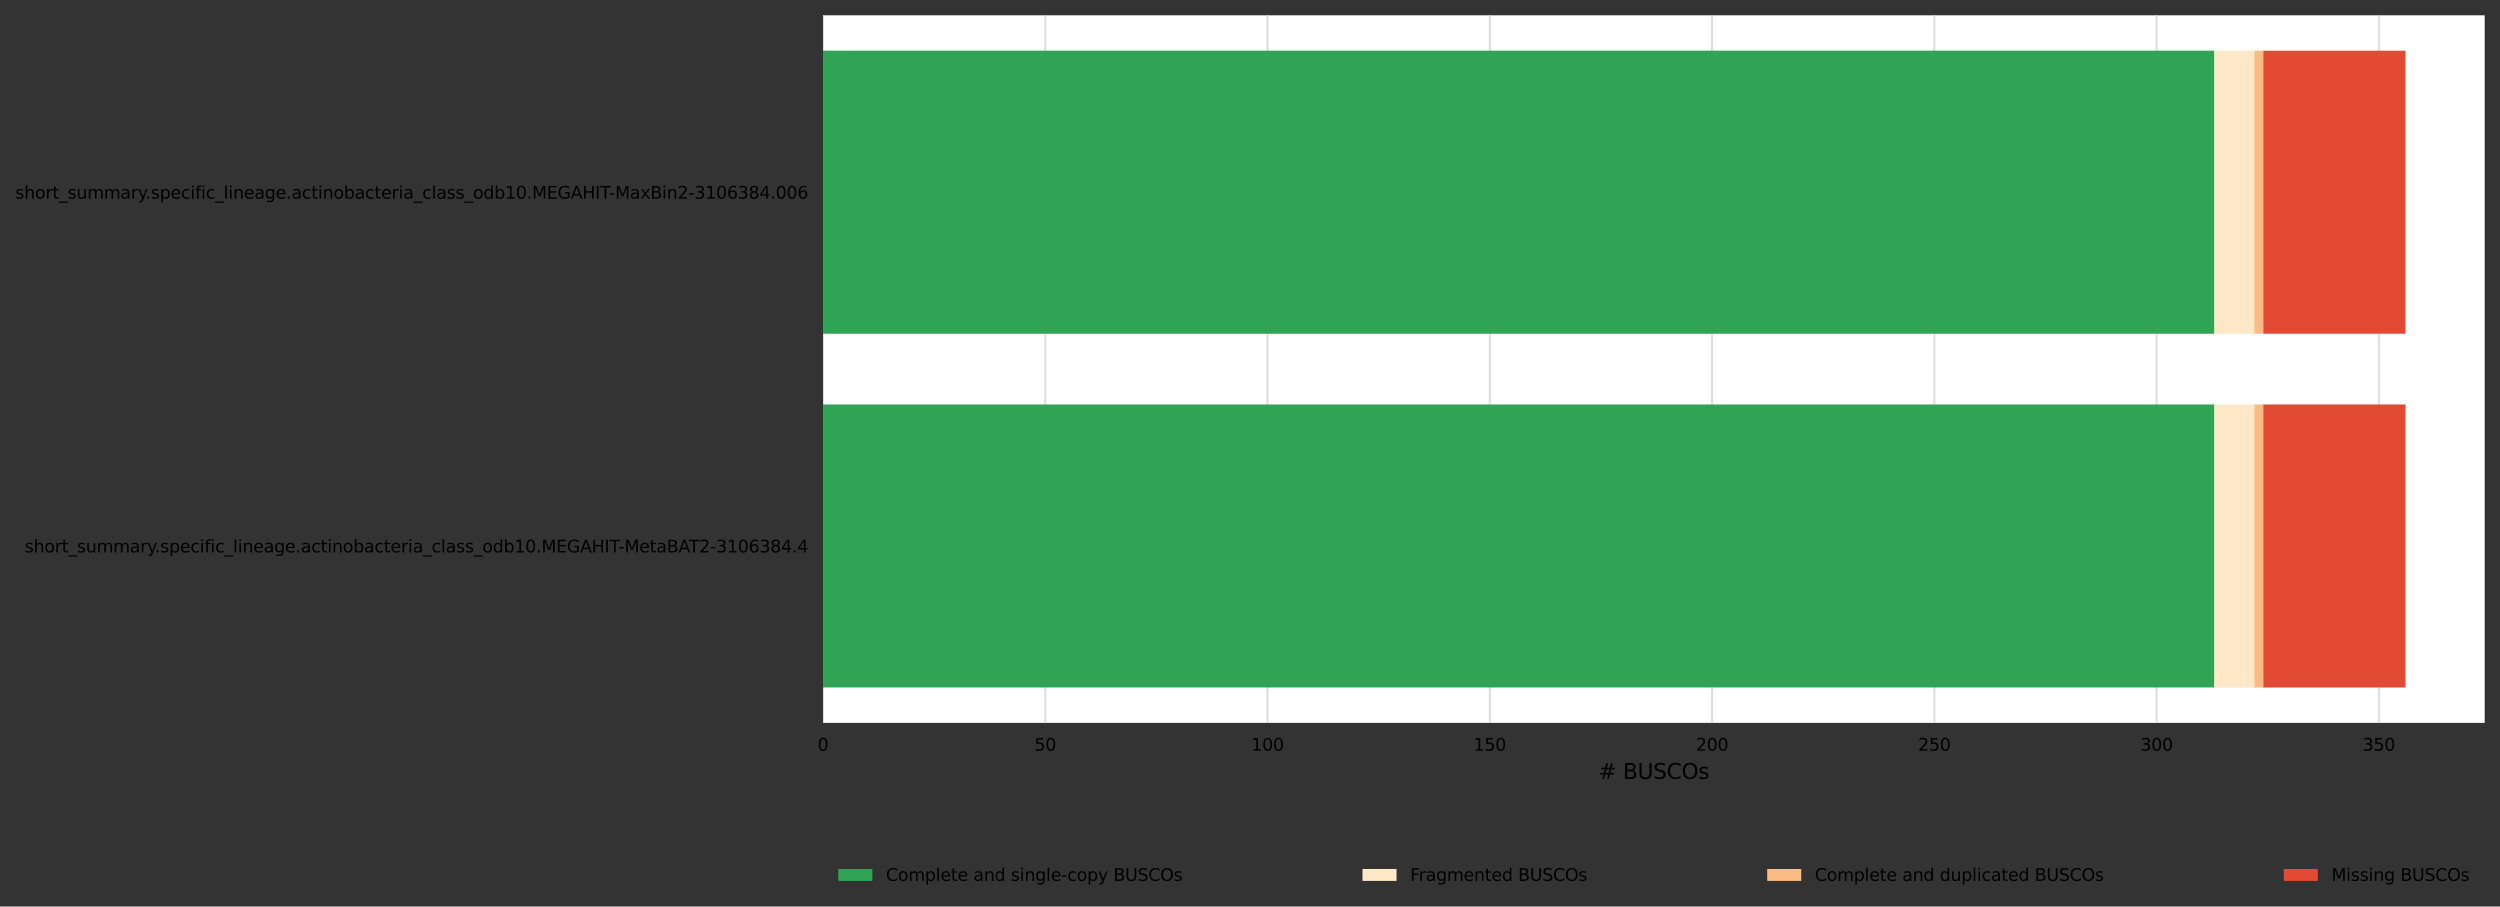 <?xml version="1.0" encoding="utf-8" standalone="no"?>
<!DOCTYPE svg PUBLIC "-//W3C//DTD SVG 1.1//EN"
  "http://www.w3.org/Graphics/SVG/1.1/DTD/svg11.dtd">
<svg xmlns:xlink="http://www.w3.org/1999/xlink" width="1175.319pt" height="426.2pt" viewBox="0 0 1175.319 426.2" xmlns="http://www.w3.org/2000/svg" version="1.1">
 <rect x="0" y="0" width="1175.319" height="426.2" fill="#333333" stroke="none"/>
 <defs>
  <style type="text/css">*{stroke-linejoin: round; stroke-linecap: butt}</style>
 </defs>
 <g id="figure_1">
  <g id="axes_1">
   <g id="patch_1">
    <path d="M 386.919 339.84 
L 1168.119 339.84 
L 1168.119 7.2 
L 386.919 7.2 
z
" style="fill: #ffffff"/>
   </g>
   <g id="matplotlib.axis_1">
    <g id="xtick_1">
     <g id="line2d_1">
      <path d="M 386.919 339.84 
L 386.919 7.2 
" clip-path="url(#p3c042ab4f8)" style="fill: none; stroke: #dedede; stroke-linecap: square"/>
     </g>
     <g id="text_1">
      <!-- 0 -->
      <g transform="translate(384.374 352.919) scale(0.08 -0.08)">
       <defs>
        <path id="DejaVuSans-30" d="M 2034 4250 
Q 1547 4250 1301 3770 
Q 1056 3291 1056 2328 
Q 1056 1369 1301 889 
Q 1547 409 2034 409 
Q 2525 409 2770 889 
Q 3016 1369 3016 2328 
Q 3016 3291 2770 3770 
Q 2525 4250 2034 4250 
z
M 2034 4750 
Q 2819 4750 3233 4129 
Q 3647 3509 3647 2328 
Q 3647 1150 3233 529 
Q 2819 -91 2034 -91 
Q 1250 -91 836 529 
Q 422 1150 422 2328 
Q 422 3509 836 4129 
Q 1250 4750 2034 4750 
z
" transform="scale(0.016)"/>
       </defs>
       <use xlink:href="#DejaVuSans-30"/>
      </g>
     </g>
    </g>
    <g id="xtick_2">
     <g id="line2d_2">
      <path d="M 491.413 339.84 
L 491.413 7.2 
" clip-path="url(#p3c042ab4f8)" style="fill: none; stroke: #dedede; stroke-linecap: square"/>
     </g>
     <g id="text_2">
      <!-- 50 -->
      <g transform="translate(486.323 352.919) scale(0.08 -0.08)">
       <defs>
        <path id="DejaVuSans-35" d="M 691 4666 
L 3169 4666 
L 3169 4134 
L 1269 4134 
L 1269 2991 
Q 1406 3038 1543 3061 
Q 1681 3084 1819 3084 
Q 2600 3084 3056 2656 
Q 3513 2228 3513 1497 
Q 3513 744 3044 326 
Q 2575 -91 1722 -91 
Q 1428 -91 1123 -41 
Q 819 9 494 109 
L 494 744 
Q 775 591 1075 516 
Q 1375 441 1709 441 
Q 2250 441 2565 725 
Q 2881 1009 2881 1497 
Q 2881 1984 2565 2268 
Q 2250 2553 1709 2553 
Q 1456 2553 1204 2497 
Q 953 2441 691 2322 
L 691 4666 
z
" transform="scale(0.016)"/>
       </defs>
       <use xlink:href="#DejaVuSans-35"/>
       <use xlink:href="#DejaVuSans-30" x="63.623"/>
      </g>
     </g>
    </g>
    <g id="xtick_3">
     <g id="line2d_3">
      <path d="M 595.908 339.84 
L 595.908 7.2 
" clip-path="url(#p3c042ab4f8)" style="fill: none; stroke: #dedede; stroke-linecap: square"/>
     </g>
     <g id="text_3">
      <!-- 100 -->
      <g transform="translate(588.273 352.919) scale(0.08 -0.08)">
       <defs>
        <path id="DejaVuSans-31" d="M 794 531 
L 1825 531 
L 1825 4091 
L 703 3866 
L 703 4441 
L 1819 4666 
L 2450 4666 
L 2450 531 
L 3481 531 
L 3481 0 
L 794 0 
L 794 531 
z
" transform="scale(0.016)"/>
       </defs>
       <use xlink:href="#DejaVuSans-31"/>
       <use xlink:href="#DejaVuSans-30" x="63.623"/>
       <use xlink:href="#DejaVuSans-30" x="127.246"/>
      </g>
     </g>
    </g>
    <g id="xtick_4">
     <g id="line2d_4">
      <path d="M 700.402 339.84 
L 700.402 7.2 
" clip-path="url(#p3c042ab4f8)" style="fill: none; stroke: #dedede; stroke-linecap: square"/>
     </g>
     <g id="text_4">
      <!-- 150 -->
      <g transform="translate(692.767 352.919) scale(0.08 -0.08)">
       <use xlink:href="#DejaVuSans-31"/>
       <use xlink:href="#DejaVuSans-35" x="63.623"/>
       <use xlink:href="#DejaVuSans-30" x="127.246"/>
      </g>
     </g>
    </g>
    <g id="xtick_5">
     <g id="line2d_5">
      <path d="M 804.896 339.84 
L 804.896 7.2 
" clip-path="url(#p3c042ab4f8)" style="fill: none; stroke: #dedede; stroke-linecap: square"/>
     </g>
     <g id="text_5">
      <!-- 200 -->
      <g transform="translate(797.261 352.919) scale(0.08 -0.08)">
       <defs>
        <path id="DejaVuSans-32" d="M 1228 531 
L 3431 531 
L 3431 0 
L 469 0 
L 469 531 
Q 828 903 1448 1529 
Q 2069 2156 2228 2338 
Q 2531 2678 2651 2914 
Q 2772 3150 2772 3378 
Q 2772 3750 2511 3984 
Q 2250 4219 1831 4219 
Q 1534 4219 1204 4116 
Q 875 4013 500 3803 
L 500 4441 
Q 881 4594 1212 4672 
Q 1544 4750 1819 4750 
Q 2544 4750 2975 4387 
Q 3406 4025 3406 3419 
Q 3406 3131 3298 2873 
Q 3191 2616 2906 2266 
Q 2828 2175 2409 1742 
Q 1991 1309 1228 531 
z
" transform="scale(0.016)"/>
       </defs>
       <use xlink:href="#DejaVuSans-32"/>
       <use xlink:href="#DejaVuSans-30" x="63.623"/>
       <use xlink:href="#DejaVuSans-30" x="127.246"/>
      </g>
     </g>
    </g>
    <g id="xtick_6">
     <g id="line2d_6">
      <path d="M 909.391 339.84 
L 909.391 7.2 
" clip-path="url(#p3c042ab4f8)" style="fill: none; stroke: #dedede; stroke-linecap: square"/>
     </g>
     <g id="text_6">
      <!-- 250 -->
      <g transform="translate(901.756 352.919) scale(0.08 -0.08)">
       <use xlink:href="#DejaVuSans-32"/>
       <use xlink:href="#DejaVuSans-35" x="63.623"/>
       <use xlink:href="#DejaVuSans-30" x="127.246"/>
      </g>
     </g>
    </g>
    <g id="xtick_7">
     <g id="line2d_7">
      <path d="M 1013.885 339.84 
L 1013.885 7.2 
" clip-path="url(#p3c042ab4f8)" style="fill: none; stroke: #dedede; stroke-linecap: square"/>
     </g>
     <g id="text_7">
      <!-- 300 -->
      <g transform="translate(1006.25 352.919) scale(0.08 -0.08)">
       <defs>
        <path id="DejaVuSans-33" d="M 2597 2516 
Q 3050 2419 3304 2112 
Q 3559 1806 3559 1356 
Q 3559 666 3084 287 
Q 2609 -91 1734 -91 
Q 1441 -91 1130 -33 
Q 819 25 488 141 
L 488 750 
Q 750 597 1062 519 
Q 1375 441 1716 441 
Q 2309 441 2620 675 
Q 2931 909 2931 1356 
Q 2931 1769 2642 2001 
Q 2353 2234 1838 2234 
L 1294 2234 
L 1294 2753 
L 1863 2753 
Q 2328 2753 2575 2939 
Q 2822 3125 2822 3475 
Q 2822 3834 2567 4026 
Q 2313 4219 1838 4219 
Q 1578 4219 1281 4162 
Q 984 4106 628 3988 
L 628 4550 
Q 988 4650 1302 4700 
Q 1616 4750 1894 4750 
Q 2613 4750 3031 4423 
Q 3450 4097 3450 3541 
Q 3450 3153 3228 2886 
Q 3006 2619 2597 2516 
z
" transform="scale(0.016)"/>
       </defs>
       <use xlink:href="#DejaVuSans-33"/>
       <use xlink:href="#DejaVuSans-30" x="63.623"/>
       <use xlink:href="#DejaVuSans-30" x="127.246"/>
      </g>
     </g>
    </g>
    <g id="xtick_8">
     <g id="line2d_8">
      <path d="M 1118.379 339.84 
L 1118.379 7.2 
" clip-path="url(#p3c042ab4f8)" style="fill: none; stroke: #dedede; stroke-linecap: square"/>
     </g>
     <g id="text_8">
      <!-- 350 -->
      <g transform="translate(1110.744 352.919) scale(0.08 -0.08)">
       <use xlink:href="#DejaVuSans-33"/>
       <use xlink:href="#DejaVuSans-35" x="63.623"/>
       <use xlink:href="#DejaVuSans-30" x="127.246"/>
      </g>
     </g>
    </g>
    <g id="text_9">
     <!-- # BUSCOs -->
     <g transform="translate(751.444 366.181) scale(0.1 -0.1)">
      <defs>
       <path id="DejaVuSans-23" d="M 3272 2816 
L 2363 2816 
L 2100 1772 
L 3016 1772 
L 3272 2816 
z
M 2803 4594 
L 2478 3297 
L 3391 3297 
L 3719 4594 
L 4219 4594 
L 3897 3297 
L 4872 3297 
L 4872 2816 
L 3775 2816 
L 3519 1772 
L 4513 1772 
L 4513 1294 
L 3397 1294 
L 3072 0 
L 2572 0 
L 2894 1294 
L 1978 1294 
L 1656 0 
L 1153 0 
L 1478 1294 
L 494 1294 
L 494 1772 
L 1594 1772 
L 1856 2816 
L 850 2816 
L 850 3297 
L 1978 3297 
L 2297 4594 
L 2803 4594 
z
" transform="scale(0.016)"/>
       <path id="DejaVuSans-20" transform="scale(0.016)"/>
       <path id="DejaVuSans-42" d="M 1259 2228 
L 1259 519 
L 2272 519 
Q 2781 519 3026 730 
Q 3272 941 3272 1375 
Q 3272 1813 3026 2020 
Q 2781 2228 2272 2228 
L 1259 2228 
z
M 1259 4147 
L 1259 2741 
L 2194 2741 
Q 2656 2741 2882 2914 
Q 3109 3088 3109 3444 
Q 3109 3797 2882 3972 
Q 2656 4147 2194 4147 
L 1259 4147 
z
M 628 4666 
L 2241 4666 
Q 2963 4666 3353 4366 
Q 3744 4066 3744 3513 
Q 3744 3084 3544 2831 
Q 3344 2578 2956 2516 
Q 3422 2416 3680 2098 
Q 3938 1781 3938 1306 
Q 3938 681 3513 340 
Q 3088 0 2303 0 
L 628 0 
L 628 4666 
z
" transform="scale(0.016)"/>
       <path id="DejaVuSans-55" d="M 556 4666 
L 1191 4666 
L 1191 1831 
Q 1191 1081 1462 751 
Q 1734 422 2344 422 
Q 2950 422 3222 751 
Q 3494 1081 3494 1831 
L 3494 4666 
L 4128 4666 
L 4128 1753 
Q 4128 841 3676 375 
Q 3225 -91 2344 -91 
Q 1459 -91 1007 375 
Q 556 841 556 1753 
L 556 4666 
z
" transform="scale(0.016)"/>
       <path id="DejaVuSans-53" d="M 3425 4513 
L 3425 3897 
Q 3066 4069 2747 4153 
Q 2428 4238 2131 4238 
Q 1616 4238 1336 4038 
Q 1056 3838 1056 3469 
Q 1056 3159 1242 3001 
Q 1428 2844 1947 2747 
L 2328 2669 
Q 3034 2534 3370 2195 
Q 3706 1856 3706 1288 
Q 3706 609 3251 259 
Q 2797 -91 1919 -91 
Q 1588 -91 1214 -16 
Q 841 59 441 206 
L 441 856 
Q 825 641 1194 531 
Q 1563 422 1919 422 
Q 2459 422 2753 634 
Q 3047 847 3047 1241 
Q 3047 1584 2836 1778 
Q 2625 1972 2144 2069 
L 1759 2144 
Q 1053 2284 737 2584 
Q 422 2884 422 3419 
Q 422 4038 858 4394 
Q 1294 4750 2059 4750 
Q 2388 4750 2728 4690 
Q 3069 4631 3425 4513 
z
" transform="scale(0.016)"/>
       <path id="DejaVuSans-43" d="M 4122 4306 
L 4122 3641 
Q 3803 3938 3442 4084 
Q 3081 4231 2675 4231 
Q 1875 4231 1450 3742 
Q 1025 3253 1025 2328 
Q 1025 1406 1450 917 
Q 1875 428 2675 428 
Q 3081 428 3442 575 
Q 3803 722 4122 1019 
L 4122 359 
Q 3791 134 3420 21 
Q 3050 -91 2638 -91 
Q 1578 -91 968 557 
Q 359 1206 359 2328 
Q 359 3453 968 4101 
Q 1578 4750 2638 4750 
Q 3056 4750 3426 4639 
Q 3797 4528 4122 4306 
z
" transform="scale(0.016)"/>
       <path id="DejaVuSans-4f" d="M 2522 4238 
Q 1834 4238 1429 3725 
Q 1025 3213 1025 2328 
Q 1025 1447 1429 934 
Q 1834 422 2522 422 
Q 3209 422 3611 934 
Q 4013 1447 4013 2328 
Q 4013 3213 3611 3725 
Q 3209 4238 2522 4238 
z
M 2522 4750 
Q 3503 4750 4090 4092 
Q 4678 3434 4678 2328 
Q 4678 1225 4090 567 
Q 3503 -91 2522 -91 
Q 1538 -91 948 565 
Q 359 1222 359 2328 
Q 359 3434 948 4092 
Q 1538 4750 2522 4750 
z
" transform="scale(0.016)"/>
       <path id="DejaVuSans-73" d="M 2834 3397 
L 2834 2853 
Q 2591 2978 2328 3040 
Q 2066 3103 1784 3103 
Q 1356 3103 1142 2972 
Q 928 2841 928 2578 
Q 928 2378 1081 2264 
Q 1234 2150 1697 2047 
L 1894 2003 
Q 2506 1872 2764 1633 
Q 3022 1394 3022 966 
Q 3022 478 2636 193 
Q 2250 -91 1575 -91 
Q 1294 -91 989 -36 
Q 684 19 347 128 
L 347 722 
Q 666 556 975 473 
Q 1284 391 1588 391 
Q 1994 391 2212 530 
Q 2431 669 2431 922 
Q 2431 1156 2273 1281 
Q 2116 1406 1581 1522 
L 1381 1569 
Q 847 1681 609 1914 
Q 372 2147 372 2553 
Q 372 3047 722 3315 
Q 1072 3584 1716 3584 
Q 2034 3584 2315 3537 
Q 2597 3491 2834 3397 
z
" transform="scale(0.016)"/>
      </defs>
      <use xlink:href="#DejaVuSans-23"/>
      <use xlink:href="#DejaVuSans-20" x="83.789"/>
      <use xlink:href="#DejaVuSans-42" x="115.576"/>
      <use xlink:href="#DejaVuSans-55" x="184.18"/>
      <use xlink:href="#DejaVuSans-53" x="257.373"/>
      <use xlink:href="#DejaVuSans-43" x="320.85"/>
      <use xlink:href="#DejaVuSans-4f" x="390.674"/>
      <use xlink:href="#DejaVuSans-73" x="469.385"/>
     </g>
    </g>
   </g>
   <g id="matplotlib.axis_2">
    <g id="ytick_1">
     <g id="text_10">
      <!-- short_summary.specific_lineage.actinobacteria_class_odb10.MEGAHIT-MaxBin2-3106384.006 -->
      <g transform="translate(7.2 93.399) scale(0.08 -0.08)">
       <defs>
        <path id="DejaVuSans-68" d="M 3513 2113 
L 3513 0 
L 2938 0 
L 2938 2094 
Q 2938 2591 2744 2837 
Q 2550 3084 2163 3084 
Q 1697 3084 1428 2787 
Q 1159 2491 1159 1978 
L 1159 0 
L 581 0 
L 581 4863 
L 1159 4863 
L 1159 2956 
Q 1366 3272 1645 3428 
Q 1925 3584 2291 3584 
Q 2894 3584 3203 3211 
Q 3513 2838 3513 2113 
z
" transform="scale(0.016)"/>
        <path id="DejaVuSans-6f" d="M 1959 3097 
Q 1497 3097 1228 2736 
Q 959 2375 959 1747 
Q 959 1119 1226 758 
Q 1494 397 1959 397 
Q 2419 397 2687 759 
Q 2956 1122 2956 1747 
Q 2956 2369 2687 2733 
Q 2419 3097 1959 3097 
z
M 1959 3584 
Q 2709 3584 3137 3096 
Q 3566 2609 3566 1747 
Q 3566 888 3137 398 
Q 2709 -91 1959 -91 
Q 1206 -91 779 398 
Q 353 888 353 1747 
Q 353 2609 779 3096 
Q 1206 3584 1959 3584 
z
" transform="scale(0.016)"/>
        <path id="DejaVuSans-72" d="M 2631 2963 
Q 2534 3019 2420 3045 
Q 2306 3072 2169 3072 
Q 1681 3072 1420 2755 
Q 1159 2438 1159 1844 
L 1159 0 
L 581 0 
L 581 3500 
L 1159 3500 
L 1159 2956 
Q 1341 3275 1631 3429 
Q 1922 3584 2338 3584 
Q 2397 3584 2469 3576 
Q 2541 3569 2628 3553 
L 2631 2963 
z
" transform="scale(0.016)"/>
        <path id="DejaVuSans-74" d="M 1172 4494 
L 1172 3500 
L 2356 3500 
L 2356 3053 
L 1172 3053 
L 1172 1153 
Q 1172 725 1289 603 
Q 1406 481 1766 481 
L 2356 481 
L 2356 0 
L 1766 0 
Q 1100 0 847 248 
Q 594 497 594 1153 
L 594 3053 
L 172 3053 
L 172 3500 
L 594 3500 
L 594 4494 
L 1172 4494 
z
" transform="scale(0.016)"/>
        <path id="DejaVuSans-5f" d="M 3263 -1063 
L 3263 -1509 
L -63 -1509 
L -63 -1063 
L 3263 -1063 
z
" transform="scale(0.016)"/>
        <path id="DejaVuSans-75" d="M 544 1381 
L 544 3500 
L 1119 3500 
L 1119 1403 
Q 1119 906 1312 657 
Q 1506 409 1894 409 
Q 2359 409 2629 706 
Q 2900 1003 2900 1516 
L 2900 3500 
L 3475 3500 
L 3475 0 
L 2900 0 
L 2900 538 
Q 2691 219 2414 64 
Q 2138 -91 1772 -91 
Q 1169 -91 856 284 
Q 544 659 544 1381 
z
M 1991 3584 
L 1991 3584 
z
" transform="scale(0.016)"/>
        <path id="DejaVuSans-6d" d="M 3328 2828 
Q 3544 3216 3844 3400 
Q 4144 3584 4550 3584 
Q 5097 3584 5394 3201 
Q 5691 2819 5691 2113 
L 5691 0 
L 5113 0 
L 5113 2094 
Q 5113 2597 4934 2840 
Q 4756 3084 4391 3084 
Q 3944 3084 3684 2787 
Q 3425 2491 3425 1978 
L 3425 0 
L 2847 0 
L 2847 2094 
Q 2847 2600 2669 2842 
Q 2491 3084 2119 3084 
Q 1678 3084 1418 2786 
Q 1159 2488 1159 1978 
L 1159 0 
L 581 0 
L 581 3500 
L 1159 3500 
L 1159 2956 
Q 1356 3278 1631 3431 
Q 1906 3584 2284 3584 
Q 2666 3584 2933 3390 
Q 3200 3197 3328 2828 
z
" transform="scale(0.016)"/>
        <path id="DejaVuSans-61" d="M 2194 1759 
Q 1497 1759 1228 1600 
Q 959 1441 959 1056 
Q 959 750 1161 570 
Q 1363 391 1709 391 
Q 2188 391 2477 730 
Q 2766 1069 2766 1631 
L 2766 1759 
L 2194 1759 
z
M 3341 1997 
L 3341 0 
L 2766 0 
L 2766 531 
Q 2569 213 2275 61 
Q 1981 -91 1556 -91 
Q 1019 -91 701 211 
Q 384 513 384 1019 
Q 384 1609 779 1909 
Q 1175 2209 1959 2209 
L 2766 2209 
L 2766 2266 
Q 2766 2663 2505 2880 
Q 2244 3097 1772 3097 
Q 1472 3097 1187 3025 
Q 903 2953 641 2809 
L 641 3341 
Q 956 3463 1253 3523 
Q 1550 3584 1831 3584 
Q 2591 3584 2966 3190 
Q 3341 2797 3341 1997 
z
" transform="scale(0.016)"/>
        <path id="DejaVuSans-79" d="M 2059 -325 
Q 1816 -950 1584 -1140 
Q 1353 -1331 966 -1331 
L 506 -1331 
L 506 -850 
L 844 -850 
Q 1081 -850 1212 -737 
Q 1344 -625 1503 -206 
L 1606 56 
L 191 3500 
L 800 3500 
L 1894 763 
L 2988 3500 
L 3597 3500 
L 2059 -325 
z
" transform="scale(0.016)"/>
        <path id="DejaVuSans-2e" d="M 684 794 
L 1344 794 
L 1344 0 
L 684 0 
L 684 794 
z
" transform="scale(0.016)"/>
        <path id="DejaVuSans-70" d="M 1159 525 
L 1159 -1331 
L 581 -1331 
L 581 3500 
L 1159 3500 
L 1159 2969 
Q 1341 3281 1617 3432 
Q 1894 3584 2278 3584 
Q 2916 3584 3314 3078 
Q 3713 2572 3713 1747 
Q 3713 922 3314 415 
Q 2916 -91 2278 -91 
Q 1894 -91 1617 61 
Q 1341 213 1159 525 
z
M 3116 1747 
Q 3116 2381 2855 2742 
Q 2594 3103 2138 3103 
Q 1681 3103 1420 2742 
Q 1159 2381 1159 1747 
Q 1159 1113 1420 752 
Q 1681 391 2138 391 
Q 2594 391 2855 752 
Q 3116 1113 3116 1747 
z
" transform="scale(0.016)"/>
        <path id="DejaVuSans-65" d="M 3597 1894 
L 3597 1613 
L 953 1613 
Q 991 1019 1311 708 
Q 1631 397 2203 397 
Q 2534 397 2845 478 
Q 3156 559 3463 722 
L 3463 178 
Q 3153 47 2828 -22 
Q 2503 -91 2169 -91 
Q 1331 -91 842 396 
Q 353 884 353 1716 
Q 353 2575 817 3079 
Q 1281 3584 2069 3584 
Q 2775 3584 3186 3129 
Q 3597 2675 3597 1894 
z
M 3022 2063 
Q 3016 2534 2758 2815 
Q 2500 3097 2075 3097 
Q 1594 3097 1305 2825 
Q 1016 2553 972 2059 
L 3022 2063 
z
" transform="scale(0.016)"/>
        <path id="DejaVuSans-63" d="M 3122 3366 
L 3122 2828 
Q 2878 2963 2633 3030 
Q 2388 3097 2138 3097 
Q 1578 3097 1268 2742 
Q 959 2388 959 1747 
Q 959 1106 1268 751 
Q 1578 397 2138 397 
Q 2388 397 2633 464 
Q 2878 531 3122 666 
L 3122 134 
Q 2881 22 2623 -34 
Q 2366 -91 2075 -91 
Q 1284 -91 818 406 
Q 353 903 353 1747 
Q 353 2603 823 3093 
Q 1294 3584 2113 3584 
Q 2378 3584 2631 3529 
Q 2884 3475 3122 3366 
z
" transform="scale(0.016)"/>
        <path id="DejaVuSans-69" d="M 603 3500 
L 1178 3500 
L 1178 0 
L 603 0 
L 603 3500 
z
M 603 4863 
L 1178 4863 
L 1178 4134 
L 603 4134 
L 603 4863 
z
" transform="scale(0.016)"/>
        <path id="DejaVuSans-66" d="M 2375 4863 
L 2375 4384 
L 1825 4384 
Q 1516 4384 1395 4259 
Q 1275 4134 1275 3809 
L 1275 3500 
L 2222 3500 
L 2222 3053 
L 1275 3053 
L 1275 0 
L 697 0 
L 697 3053 
L 147 3053 
L 147 3500 
L 697 3500 
L 697 3744 
Q 697 4328 969 4595 
Q 1241 4863 1831 4863 
L 2375 4863 
z
" transform="scale(0.016)"/>
        <path id="DejaVuSans-6c" d="M 603 4863 
L 1178 4863 
L 1178 0 
L 603 0 
L 603 4863 
z
" transform="scale(0.016)"/>
        <path id="DejaVuSans-6e" d="M 3513 2113 
L 3513 0 
L 2938 0 
L 2938 2094 
Q 2938 2591 2744 2837 
Q 2550 3084 2163 3084 
Q 1697 3084 1428 2787 
Q 1159 2491 1159 1978 
L 1159 0 
L 581 0 
L 581 3500 
L 1159 3500 
L 1159 2956 
Q 1366 3272 1645 3428 
Q 1925 3584 2291 3584 
Q 2894 3584 3203 3211 
Q 3513 2838 3513 2113 
z
" transform="scale(0.016)"/>
        <path id="DejaVuSans-67" d="M 2906 1791 
Q 2906 2416 2648 2759 
Q 2391 3103 1925 3103 
Q 1463 3103 1205 2759 
Q 947 2416 947 1791 
Q 947 1169 1205 825 
Q 1463 481 1925 481 
Q 2391 481 2648 825 
Q 2906 1169 2906 1791 
z
M 3481 434 
Q 3481 -459 3084 -895 
Q 2688 -1331 1869 -1331 
Q 1566 -1331 1297 -1286 
Q 1028 -1241 775 -1147 
L 775 -588 
Q 1028 -725 1275 -790 
Q 1522 -856 1778 -856 
Q 2344 -856 2625 -561 
Q 2906 -266 2906 331 
L 2906 616 
Q 2728 306 2450 153 
Q 2172 0 1784 0 
Q 1141 0 747 490 
Q 353 981 353 1791 
Q 353 2603 747 3093 
Q 1141 3584 1784 3584 
Q 2172 3584 2450 3431 
Q 2728 3278 2906 2969 
L 2906 3500 
L 3481 3500 
L 3481 434 
z
" transform="scale(0.016)"/>
        <path id="DejaVuSans-62" d="M 3116 1747 
Q 3116 2381 2855 2742 
Q 2594 3103 2138 3103 
Q 1681 3103 1420 2742 
Q 1159 2381 1159 1747 
Q 1159 1113 1420 752 
Q 1681 391 2138 391 
Q 2594 391 2855 752 
Q 3116 1113 3116 1747 
z
M 1159 2969 
Q 1341 3281 1617 3432 
Q 1894 3584 2278 3584 
Q 2916 3584 3314 3078 
Q 3713 2572 3713 1747 
Q 3713 922 3314 415 
Q 2916 -91 2278 -91 
Q 1894 -91 1617 61 
Q 1341 213 1159 525 
L 1159 0 
L 581 0 
L 581 4863 
L 1159 4863 
L 1159 2969 
z
" transform="scale(0.016)"/>
        <path id="DejaVuSans-64" d="M 2906 2969 
L 2906 4863 
L 3481 4863 
L 3481 0 
L 2906 0 
L 2906 525 
Q 2725 213 2448 61 
Q 2172 -91 1784 -91 
Q 1150 -91 751 415 
Q 353 922 353 1747 
Q 353 2572 751 3078 
Q 1150 3584 1784 3584 
Q 2172 3584 2448 3432 
Q 2725 3281 2906 2969 
z
M 947 1747 
Q 947 1113 1208 752 
Q 1469 391 1925 391 
Q 2381 391 2643 752 
Q 2906 1113 2906 1747 
Q 2906 2381 2643 2742 
Q 2381 3103 1925 3103 
Q 1469 3103 1208 2742 
Q 947 2381 947 1747 
z
" transform="scale(0.016)"/>
        <path id="DejaVuSans-4d" d="M 628 4666 
L 1569 4666 
L 2759 1491 
L 3956 4666 
L 4897 4666 
L 4897 0 
L 4281 0 
L 4281 4097 
L 3078 897 
L 2444 897 
L 1241 4097 
L 1241 0 
L 628 0 
L 628 4666 
z
" transform="scale(0.016)"/>
        <path id="DejaVuSans-45" d="M 628 4666 
L 3578 4666 
L 3578 4134 
L 1259 4134 
L 1259 2753 
L 3481 2753 
L 3481 2222 
L 1259 2222 
L 1259 531 
L 3634 531 
L 3634 0 
L 628 0 
L 628 4666 
z
" transform="scale(0.016)"/>
        <path id="DejaVuSans-47" d="M 3809 666 
L 3809 1919 
L 2778 1919 
L 2778 2438 
L 4434 2438 
L 4434 434 
Q 4069 175 3628 42 
Q 3188 -91 2688 -91 
Q 1594 -91 976 548 
Q 359 1188 359 2328 
Q 359 3472 976 4111 
Q 1594 4750 2688 4750 
Q 3144 4750 3555 4637 
Q 3966 4525 4313 4306 
L 4313 3634 
Q 3963 3931 3569 4081 
Q 3175 4231 2741 4231 
Q 1884 4231 1454 3753 
Q 1025 3275 1025 2328 
Q 1025 1384 1454 906 
Q 1884 428 2741 428 
Q 3075 428 3337 486 
Q 3600 544 3809 666 
z
" transform="scale(0.016)"/>
        <path id="DejaVuSans-41" d="M 2188 4044 
L 1331 1722 
L 3047 1722 
L 2188 4044 
z
M 1831 4666 
L 2547 4666 
L 4325 0 
L 3669 0 
L 3244 1197 
L 1141 1197 
L 716 0 
L 50 0 
L 1831 4666 
z
" transform="scale(0.016)"/>
        <path id="DejaVuSans-48" d="M 628 4666 
L 1259 4666 
L 1259 2753 
L 3553 2753 
L 3553 4666 
L 4184 4666 
L 4184 0 
L 3553 0 
L 3553 2222 
L 1259 2222 
L 1259 0 
L 628 0 
L 628 4666 
z
" transform="scale(0.016)"/>
        <path id="DejaVuSans-49" d="M 628 4666 
L 1259 4666 
L 1259 0 
L 628 0 
L 628 4666 
z
" transform="scale(0.016)"/>
        <path id="DejaVuSans-54" d="M -19 4666 
L 3928 4666 
L 3928 4134 
L 2272 4134 
L 2272 0 
L 1638 0 
L 1638 4134 
L -19 4134 
L -19 4666 
z
" transform="scale(0.016)"/>
        <path id="DejaVuSans-2d" d="M 313 2009 
L 1997 2009 
L 1997 1497 
L 313 1497 
L 313 2009 
z
" transform="scale(0.016)"/>
        <path id="DejaVuSans-78" d="M 3513 3500 
L 2247 1797 
L 3578 0 
L 2900 0 
L 1881 1375 
L 863 0 
L 184 0 
L 1544 1831 
L 300 3500 
L 978 3500 
L 1906 2253 
L 2834 3500 
L 3513 3500 
z
" transform="scale(0.016)"/>
        <path id="DejaVuSans-36" d="M 2113 2584 
Q 1688 2584 1439 2293 
Q 1191 2003 1191 1497 
Q 1191 994 1439 701 
Q 1688 409 2113 409 
Q 2538 409 2786 701 
Q 3034 994 3034 1497 
Q 3034 2003 2786 2293 
Q 2538 2584 2113 2584 
z
M 3366 4563 
L 3366 3988 
Q 3128 4100 2886 4159 
Q 2644 4219 2406 4219 
Q 1781 4219 1451 3797 
Q 1122 3375 1075 2522 
Q 1259 2794 1537 2939 
Q 1816 3084 2150 3084 
Q 2853 3084 3261 2657 
Q 3669 2231 3669 1497 
Q 3669 778 3244 343 
Q 2819 -91 2113 -91 
Q 1303 -91 875 529 
Q 447 1150 447 2328 
Q 447 3434 972 4092 
Q 1497 4750 2381 4750 
Q 2619 4750 2861 4703 
Q 3103 4656 3366 4563 
z
" transform="scale(0.016)"/>
        <path id="DejaVuSans-38" d="M 2034 2216 
Q 1584 2216 1326 1975 
Q 1069 1734 1069 1313 
Q 1069 891 1326 650 
Q 1584 409 2034 409 
Q 2484 409 2743 651 
Q 3003 894 3003 1313 
Q 3003 1734 2745 1975 
Q 2488 2216 2034 2216 
z
M 1403 2484 
Q 997 2584 770 2862 
Q 544 3141 544 3541 
Q 544 4100 942 4425 
Q 1341 4750 2034 4750 
Q 2731 4750 3128 4425 
Q 3525 4100 3525 3541 
Q 3525 3141 3298 2862 
Q 3072 2584 2669 2484 
Q 3125 2378 3379 2068 
Q 3634 1759 3634 1313 
Q 3634 634 3220 271 
Q 2806 -91 2034 -91 
Q 1263 -91 848 271 
Q 434 634 434 1313 
Q 434 1759 690 2068 
Q 947 2378 1403 2484 
z
M 1172 3481 
Q 1172 3119 1398 2916 
Q 1625 2713 2034 2713 
Q 2441 2713 2670 2916 
Q 2900 3119 2900 3481 
Q 2900 3844 2670 4047 
Q 2441 4250 2034 4250 
Q 1625 4250 1398 4047 
Q 1172 3844 1172 3481 
z
" transform="scale(0.016)"/>
        <path id="DejaVuSans-34" d="M 2419 4116 
L 825 1625 
L 2419 1625 
L 2419 4116 
z
M 2253 4666 
L 3047 4666 
L 3047 1625 
L 3713 1625 
L 3713 1100 
L 3047 1100 
L 3047 0 
L 2419 0 
L 2419 1100 
L 313 1100 
L 313 1709 
L 2253 4666 
z
" transform="scale(0.016)"/>
       </defs>
       <use xlink:href="#DejaVuSans-73"/>
       <use xlink:href="#DejaVuSans-68" x="52.1"/>
       <use xlink:href="#DejaVuSans-6f" x="115.479"/>
       <use xlink:href="#DejaVuSans-72" x="176.66"/>
       <use xlink:href="#DejaVuSans-74" x="217.773"/>
       <use xlink:href="#DejaVuSans-5f" x="256.982"/>
       <use xlink:href="#DejaVuSans-73" x="306.982"/>
       <use xlink:href="#DejaVuSans-75" x="359.082"/>
       <use xlink:href="#DejaVuSans-6d" x="422.461"/>
       <use xlink:href="#DejaVuSans-6d" x="519.873"/>
       <use xlink:href="#DejaVuSans-61" x="617.285"/>
       <use xlink:href="#DejaVuSans-72" x="678.564"/>
       <use xlink:href="#DejaVuSans-79" x="719.678"/>
       <use xlink:href="#DejaVuSans-2e" x="764.607"/>
       <use xlink:href="#DejaVuSans-73" x="796.395"/>
       <use xlink:href="#DejaVuSans-70" x="848.494"/>
       <use xlink:href="#DejaVuSans-65" x="911.971"/>
       <use xlink:href="#DejaVuSans-63" x="973.494"/>
       <use xlink:href="#DejaVuSans-69" x="1028.475"/>
       <use xlink:href="#DejaVuSans-66" x="1056.258"/>
       <use xlink:href="#DejaVuSans-69" x="1091.463"/>
       <use xlink:href="#DejaVuSans-63" x="1119.246"/>
       <use xlink:href="#DejaVuSans-5f" x="1174.227"/>
       <use xlink:href="#DejaVuSans-6c" x="1224.227"/>
       <use xlink:href="#DejaVuSans-69" x="1252.01"/>
       <use xlink:href="#DejaVuSans-6e" x="1279.793"/>
       <use xlink:href="#DejaVuSans-65" x="1343.172"/>
       <use xlink:href="#DejaVuSans-61" x="1404.695"/>
       <use xlink:href="#DejaVuSans-67" x="1465.975"/>
       <use xlink:href="#DejaVuSans-65" x="1529.451"/>
       <use xlink:href="#DejaVuSans-2e" x="1590.975"/>
       <use xlink:href="#DejaVuSans-61" x="1622.762"/>
       <use xlink:href="#DejaVuSans-63" x="1684.041"/>
       <use xlink:href="#DejaVuSans-74" x="1739.021"/>
       <use xlink:href="#DejaVuSans-69" x="1778.23"/>
       <use xlink:href="#DejaVuSans-6e" x="1806.014"/>
       <use xlink:href="#DejaVuSans-6f" x="1869.393"/>
       <use xlink:href="#DejaVuSans-62" x="1930.574"/>
       <use xlink:href="#DejaVuSans-61" x="1994.051"/>
       <use xlink:href="#DejaVuSans-63" x="2055.33"/>
       <use xlink:href="#DejaVuSans-74" x="2110.311"/>
       <use xlink:href="#DejaVuSans-65" x="2149.52"/>
       <use xlink:href="#DejaVuSans-72" x="2211.043"/>
       <use xlink:href="#DejaVuSans-69" x="2252.156"/>
       <use xlink:href="#DejaVuSans-61" x="2279.939"/>
       <use xlink:href="#DejaVuSans-5f" x="2341.219"/>
       <use xlink:href="#DejaVuSans-63" x="2391.219"/>
       <use xlink:href="#DejaVuSans-6c" x="2446.199"/>
       <use xlink:href="#DejaVuSans-61" x="2473.982"/>
       <use xlink:href="#DejaVuSans-73" x="2535.262"/>
       <use xlink:href="#DejaVuSans-73" x="2587.361"/>
       <use xlink:href="#DejaVuSans-5f" x="2639.461"/>
       <use xlink:href="#DejaVuSans-6f" x="2689.461"/>
       <use xlink:href="#DejaVuSans-64" x="2750.643"/>
       <use xlink:href="#DejaVuSans-62" x="2814.119"/>
       <use xlink:href="#DejaVuSans-31" x="2877.596"/>
       <use xlink:href="#DejaVuSans-30" x="2941.219"/>
       <use xlink:href="#DejaVuSans-2e" x="3004.842"/>
       <use xlink:href="#DejaVuSans-4d" x="3036.629"/>
       <use xlink:href="#DejaVuSans-45" x="3122.908"/>
       <use xlink:href="#DejaVuSans-47" x="3186.092"/>
       <use xlink:href="#DejaVuSans-41" x="3263.582"/>
       <use xlink:href="#DejaVuSans-48" x="3331.99"/>
       <use xlink:href="#DejaVuSans-49" x="3407.186"/>
       <use xlink:href="#DejaVuSans-54" x="3436.678"/>
       <use xlink:href="#DejaVuSans-2d" x="3488.637"/>
       <use xlink:href="#DejaVuSans-4d" x="3524.721"/>
       <use xlink:href="#DejaVuSans-61" x="3611"/>
       <use xlink:href="#DejaVuSans-78" x="3672.279"/>
       <use xlink:href="#DejaVuSans-42" x="3731.459"/>
       <use xlink:href="#DejaVuSans-69" x="3800.062"/>
       <use xlink:href="#DejaVuSans-6e" x="3827.846"/>
       <use xlink:href="#DejaVuSans-32" x="3891.225"/>
       <use xlink:href="#DejaVuSans-2d" x="3954.848"/>
       <use xlink:href="#DejaVuSans-33" x="3990.932"/>
       <use xlink:href="#DejaVuSans-31" x="4054.555"/>
       <use xlink:href="#DejaVuSans-30" x="4118.178"/>
       <use xlink:href="#DejaVuSans-36" x="4181.801"/>
       <use xlink:href="#DejaVuSans-33" x="4245.424"/>
       <use xlink:href="#DejaVuSans-38" x="4309.047"/>
       <use xlink:href="#DejaVuSans-34" x="4372.67"/>
       <use xlink:href="#DejaVuSans-2e" x="4436.293"/>
       <use xlink:href="#DejaVuSans-30" x="4468.08"/>
       <use xlink:href="#DejaVuSans-30" x="4531.703"/>
       <use xlink:href="#DejaVuSans-36" x="4595.326"/>
      </g>
     </g>
    </g>
    <g id="ytick_2">
     <g id="text_11">
      <!-- short_summary.specific_lineage.actinobacteria_class_odb10.MEGAHIT-MetaBAT2-3106384.4 -->
      <g transform="translate(11.61 259.719) scale(0.08 -0.08)">
       <use xlink:href="#DejaVuSans-73"/>
       <use xlink:href="#DejaVuSans-68" x="52.1"/>
       <use xlink:href="#DejaVuSans-6f" x="115.479"/>
       <use xlink:href="#DejaVuSans-72" x="176.66"/>
       <use xlink:href="#DejaVuSans-74" x="217.773"/>
       <use xlink:href="#DejaVuSans-5f" x="256.982"/>
       <use xlink:href="#DejaVuSans-73" x="306.982"/>
       <use xlink:href="#DejaVuSans-75" x="359.082"/>
       <use xlink:href="#DejaVuSans-6d" x="422.461"/>
       <use xlink:href="#DejaVuSans-6d" x="519.873"/>
       <use xlink:href="#DejaVuSans-61" x="617.285"/>
       <use xlink:href="#DejaVuSans-72" x="678.564"/>
       <use xlink:href="#DejaVuSans-79" x="719.678"/>
       <use xlink:href="#DejaVuSans-2e" x="764.607"/>
       <use xlink:href="#DejaVuSans-73" x="796.395"/>
       <use xlink:href="#DejaVuSans-70" x="848.494"/>
       <use xlink:href="#DejaVuSans-65" x="911.971"/>
       <use xlink:href="#DejaVuSans-63" x="973.494"/>
       <use xlink:href="#DejaVuSans-69" x="1028.475"/>
       <use xlink:href="#DejaVuSans-66" x="1056.258"/>
       <use xlink:href="#DejaVuSans-69" x="1091.463"/>
       <use xlink:href="#DejaVuSans-63" x="1119.246"/>
       <use xlink:href="#DejaVuSans-5f" x="1174.227"/>
       <use xlink:href="#DejaVuSans-6c" x="1224.227"/>
       <use xlink:href="#DejaVuSans-69" x="1252.01"/>
       <use xlink:href="#DejaVuSans-6e" x="1279.793"/>
       <use xlink:href="#DejaVuSans-65" x="1343.172"/>
       <use xlink:href="#DejaVuSans-61" x="1404.695"/>
       <use xlink:href="#DejaVuSans-67" x="1465.975"/>
       <use xlink:href="#DejaVuSans-65" x="1529.451"/>
       <use xlink:href="#DejaVuSans-2e" x="1590.975"/>
       <use xlink:href="#DejaVuSans-61" x="1622.762"/>
       <use xlink:href="#DejaVuSans-63" x="1684.041"/>
       <use xlink:href="#DejaVuSans-74" x="1739.021"/>
       <use xlink:href="#DejaVuSans-69" x="1778.23"/>
       <use xlink:href="#DejaVuSans-6e" x="1806.014"/>
       <use xlink:href="#DejaVuSans-6f" x="1869.393"/>
       <use xlink:href="#DejaVuSans-62" x="1930.574"/>
       <use xlink:href="#DejaVuSans-61" x="1994.051"/>
       <use xlink:href="#DejaVuSans-63" x="2055.33"/>
       <use xlink:href="#DejaVuSans-74" x="2110.311"/>
       <use xlink:href="#DejaVuSans-65" x="2149.52"/>
       <use xlink:href="#DejaVuSans-72" x="2211.043"/>
       <use xlink:href="#DejaVuSans-69" x="2252.156"/>
       <use xlink:href="#DejaVuSans-61" x="2279.939"/>
       <use xlink:href="#DejaVuSans-5f" x="2341.219"/>
       <use xlink:href="#DejaVuSans-63" x="2391.219"/>
       <use xlink:href="#DejaVuSans-6c" x="2446.199"/>
       <use xlink:href="#DejaVuSans-61" x="2473.982"/>
       <use xlink:href="#DejaVuSans-73" x="2535.262"/>
       <use xlink:href="#DejaVuSans-73" x="2587.361"/>
       <use xlink:href="#DejaVuSans-5f" x="2639.461"/>
       <use xlink:href="#DejaVuSans-6f" x="2689.461"/>
       <use xlink:href="#DejaVuSans-64" x="2750.643"/>
       <use xlink:href="#DejaVuSans-62" x="2814.119"/>
       <use xlink:href="#DejaVuSans-31" x="2877.596"/>
       <use xlink:href="#DejaVuSans-30" x="2941.219"/>
       <use xlink:href="#DejaVuSans-2e" x="3004.842"/>
       <use xlink:href="#DejaVuSans-4d" x="3036.629"/>
       <use xlink:href="#DejaVuSans-45" x="3122.908"/>
       <use xlink:href="#DejaVuSans-47" x="3186.092"/>
       <use xlink:href="#DejaVuSans-41" x="3263.582"/>
       <use xlink:href="#DejaVuSans-48" x="3331.99"/>
       <use xlink:href="#DejaVuSans-49" x="3407.186"/>
       <use xlink:href="#DejaVuSans-54" x="3436.678"/>
       <use xlink:href="#DejaVuSans-2d" x="3488.637"/>
       <use xlink:href="#DejaVuSans-4d" x="3524.721"/>
       <use xlink:href="#DejaVuSans-65" x="3611"/>
       <use xlink:href="#DejaVuSans-74" x="3672.523"/>
       <use xlink:href="#DejaVuSans-61" x="3711.732"/>
       <use xlink:href="#DejaVuSans-42" x="3773.012"/>
       <use xlink:href="#DejaVuSans-41" x="3841.615"/>
       <use xlink:href="#DejaVuSans-54" x="3902.273"/>
       <use xlink:href="#DejaVuSans-32" x="3963.357"/>
       <use xlink:href="#DejaVuSans-2d" x="4026.98"/>
       <use xlink:href="#DejaVuSans-33" x="4063.064"/>
       <use xlink:href="#DejaVuSans-31" x="4126.688"/>
       <use xlink:href="#DejaVuSans-30" x="4190.311"/>
       <use xlink:href="#DejaVuSans-36" x="4253.934"/>
       <use xlink:href="#DejaVuSans-33" x="4317.557"/>
       <use xlink:href="#DejaVuSans-38" x="4381.18"/>
       <use xlink:href="#DejaVuSans-34" x="4444.803"/>
       <use xlink:href="#DejaVuSans-2e" x="4508.426"/>
       <use xlink:href="#DejaVuSans-34" x="4540.213"/>
      </g>
     </g>
    </g>
   </g>
   <g id="patch_2">
    <path d="M 386.919 23.832 
L 1041.054 23.832 
L 1041.054 156.888 
L 386.919 156.888 
z
" clip-path="url(#p3c042ab4f8)" style="fill: #31a354"/>
   </g>
   <g id="patch_3">
    <path d="M 386.919 190.152 
L 1041.054 190.152 
L 1041.054 323.208 
L 386.919 323.208 
z
" clip-path="url(#p3c042ab4f8)" style="fill: #31a354"/>
   </g>
   <g id="patch_4">
    <path d="M 1041.054 23.832 
L 1059.863 23.832 
L 1059.863 156.888 
L 1041.054 156.888 
z
" clip-path="url(#p3c042ab4f8)" style="fill: #fee8c8"/>
   </g>
   <g id="patch_5">
    <path d="M 1041.054 190.152 
L 1059.863 190.152 
L 1059.863 323.208 
L 1041.054 323.208 
z
" clip-path="url(#p3c042ab4f8)" style="fill: #fee8c8"/>
   </g>
   <g id="patch_6">
    <path d="M 1059.863 23.832 
L 1064.042 23.832 
L 1064.042 156.888 
L 1059.863 156.888 
z
" clip-path="url(#p3c042ab4f8)" style="fill: #fdbb84"/>
   </g>
   <g id="patch_7">
    <path d="M 1059.863 190.152 
L 1064.042 190.152 
L 1064.042 323.208 
L 1059.863 323.208 
z
" clip-path="url(#p3c042ab4f8)" style="fill: #fdbb84"/>
   </g>
   <g id="patch_8">
    <path d="M 1064.042 23.832 
L 1130.919 23.832 
L 1130.919 156.888 
L 1064.042 156.888 
z
" clip-path="url(#p3c042ab4f8)" style="fill: #e34a33"/>
   </g>
   <g id="patch_9">
    <path d="M 1064.042 190.152 
L 1130.919 190.152 
L 1130.919 323.208 
L 1064.042 323.208 
z
" clip-path="url(#p3c042ab4f8)" style="fill: #e34a33"/>
   </g>
   <g id="text_12">
    <!-- BUSCO Assessment Results: actinobacteria_class_odb10 -->
    <g transform="translate(551.45 -20.52) scale(0.16 -0.16)">
     <defs>
      <path id="DejaVuSans-52" d="M 2841 2188 
Q 3044 2119 3236 1894 
Q 3428 1669 3622 1275 
L 4263 0 
L 3584 0 
L 2988 1197 
Q 2756 1666 2539 1819 
Q 2322 1972 1947 1972 
L 1259 1972 
L 1259 0 
L 628 0 
L 628 4666 
L 2053 4666 
Q 2853 4666 3247 4331 
Q 3641 3997 3641 3322 
Q 3641 2881 3436 2590 
Q 3231 2300 2841 2188 
z
M 1259 4147 
L 1259 2491 
L 2053 2491 
Q 2509 2491 2742 2702 
Q 2975 2913 2975 3322 
Q 2975 3731 2742 3939 
Q 2509 4147 2053 4147 
L 1259 4147 
z
" transform="scale(0.016)"/>
      <path id="DejaVuSans-3a" d="M 750 794 
L 1409 794 
L 1409 0 
L 750 0 
L 750 794 
z
M 750 3309 
L 1409 3309 
L 1409 2516 
L 750 2516 
L 750 3309 
z
" transform="scale(0.016)"/>
     </defs>
     <use xlink:href="#DejaVuSans-42"/>
     <use xlink:href="#DejaVuSans-55" x="68.604"/>
     <use xlink:href="#DejaVuSans-53" x="141.797"/>
     <use xlink:href="#DejaVuSans-43" x="205.273"/>
     <use xlink:href="#DejaVuSans-4f" x="275.098"/>
     <use xlink:href="#DejaVuSans-20" x="353.809"/>
     <use xlink:href="#DejaVuSans-41" x="385.596"/>
     <use xlink:href="#DejaVuSans-73" x="454.004"/>
     <use xlink:href="#DejaVuSans-73" x="506.104"/>
     <use xlink:href="#DejaVuSans-65" x="558.203"/>
     <use xlink:href="#DejaVuSans-73" x="619.727"/>
     <use xlink:href="#DejaVuSans-73" x="671.826"/>
     <use xlink:href="#DejaVuSans-6d" x="723.926"/>
     <use xlink:href="#DejaVuSans-65" x="821.338"/>
     <use xlink:href="#DejaVuSans-6e" x="882.861"/>
     <use xlink:href="#DejaVuSans-74" x="946.24"/>
     <use xlink:href="#DejaVuSans-20" x="985.449"/>
     <use xlink:href="#DejaVuSans-52" x="1017.236"/>
     <use xlink:href="#DejaVuSans-65" x="1082.219"/>
     <use xlink:href="#DejaVuSans-73" x="1143.742"/>
     <use xlink:href="#DejaVuSans-75" x="1195.842"/>
     <use xlink:href="#DejaVuSans-6c" x="1259.221"/>
     <use xlink:href="#DejaVuSans-74" x="1287.004"/>
     <use xlink:href="#DejaVuSans-73" x="1326.213"/>
     <use xlink:href="#DejaVuSans-3a" x="1378.312"/>
     <use xlink:href="#DejaVuSans-20" x="1412.004"/>
     <use xlink:href="#DejaVuSans-61" x="1443.791"/>
     <use xlink:href="#DejaVuSans-63" x="1505.07"/>
     <use xlink:href="#DejaVuSans-74" x="1560.051"/>
     <use xlink:href="#DejaVuSans-69" x="1599.26"/>
     <use xlink:href="#DejaVuSans-6e" x="1627.043"/>
     <use xlink:href="#DejaVuSans-6f" x="1690.422"/>
     <use xlink:href="#DejaVuSans-62" x="1751.604"/>
     <use xlink:href="#DejaVuSans-61" x="1815.08"/>
     <use xlink:href="#DejaVuSans-63" x="1876.359"/>
     <use xlink:href="#DejaVuSans-74" x="1931.34"/>
     <use xlink:href="#DejaVuSans-65" x="1970.549"/>
     <use xlink:href="#DejaVuSans-72" x="2032.072"/>
     <use xlink:href="#DejaVuSans-69" x="2073.186"/>
     <use xlink:href="#DejaVuSans-61" x="2100.969"/>
     <use xlink:href="#DejaVuSans-5f" x="2162.248"/>
     <use xlink:href="#DejaVuSans-63" x="2212.248"/>
     <use xlink:href="#DejaVuSans-6c" x="2267.229"/>
     <use xlink:href="#DejaVuSans-61" x="2295.012"/>
     <use xlink:href="#DejaVuSans-73" x="2356.291"/>
     <use xlink:href="#DejaVuSans-73" x="2408.391"/>
     <use xlink:href="#DejaVuSans-5f" x="2460.49"/>
     <use xlink:href="#DejaVuSans-6f" x="2510.49"/>
     <use xlink:href="#DejaVuSans-64" x="2571.672"/>
     <use xlink:href="#DejaVuSans-62" x="2635.148"/>
     <use xlink:href="#DejaVuSans-31" x="2698.625"/>
     <use xlink:href="#DejaVuSans-30" x="2762.248"/>
    </g>
   </g>
   <g id="legend_1">
    <g id="patch_10">
     <path d="M 394.119 414.136 
L 410.119 414.136 
L 410.119 408.536 
L 394.119 408.536 
z
" style="fill: #31a354"/>
    </g>
    <g id="text_13">
     <!-- Complete and single-copy BUSCOs -->
     <g transform="translate(416.519 414.136) scale(0.08 -0.08)">
      <use xlink:href="#DejaVuSans-43"/>
      <use xlink:href="#DejaVuSans-6f" x="69.824"/>
      <use xlink:href="#DejaVuSans-6d" x="131.006"/>
      <use xlink:href="#DejaVuSans-70" x="228.418"/>
      <use xlink:href="#DejaVuSans-6c" x="291.895"/>
      <use xlink:href="#DejaVuSans-65" x="319.678"/>
      <use xlink:href="#DejaVuSans-74" x="381.201"/>
      <use xlink:href="#DejaVuSans-65" x="420.41"/>
      <use xlink:href="#DejaVuSans-20" x="481.934"/>
      <use xlink:href="#DejaVuSans-61" x="513.721"/>
      <use xlink:href="#DejaVuSans-6e" x="575"/>
      <use xlink:href="#DejaVuSans-64" x="638.379"/>
      <use xlink:href="#DejaVuSans-20" x="701.855"/>
      <use xlink:href="#DejaVuSans-73" x="733.643"/>
      <use xlink:href="#DejaVuSans-69" x="785.742"/>
      <use xlink:href="#DejaVuSans-6e" x="813.525"/>
      <use xlink:href="#DejaVuSans-67" x="876.904"/>
      <use xlink:href="#DejaVuSans-6c" x="940.381"/>
      <use xlink:href="#DejaVuSans-65" x="968.164"/>
      <use xlink:href="#DejaVuSans-2d" x="1029.688"/>
      <use xlink:href="#DejaVuSans-63" x="1065.771"/>
      <use xlink:href="#DejaVuSans-6f" x="1120.752"/>
      <use xlink:href="#DejaVuSans-70" x="1181.934"/>
      <use xlink:href="#DejaVuSans-79" x="1245.41"/>
      <use xlink:href="#DejaVuSans-20" x="1304.59"/>
      <use xlink:href="#DejaVuSans-42" x="1336.377"/>
      <use xlink:href="#DejaVuSans-55" x="1404.98"/>
      <use xlink:href="#DejaVuSans-53" x="1478.174"/>
      <use xlink:href="#DejaVuSans-43" x="1541.65"/>
      <use xlink:href="#DejaVuSans-4f" x="1611.475"/>
      <use xlink:href="#DejaVuSans-73" x="1690.186"/>
     </g>
    </g>
    <g id="patch_11">
     <path d="M 640.544 414.136 
L 656.544 414.136 
L 656.544 408.536 
L 640.544 408.536 
z
" style="fill: #fee8c8"/>
    </g>
    <g id="text_14">
     <!-- Fragmented BUSCOs -->
     <g transform="translate(662.944 414.136) scale(0.08 -0.08)">
      <defs>
       <path id="DejaVuSans-46" d="M 628 4666 
L 3309 4666 
L 3309 4134 
L 1259 4134 
L 1259 2759 
L 3109 2759 
L 3109 2228 
L 1259 2228 
L 1259 0 
L 628 0 
L 628 4666 
z
" transform="scale(0.016)"/>
      </defs>
      <use xlink:href="#DejaVuSans-46"/>
      <use xlink:href="#DejaVuSans-72" x="50.27"/>
      <use xlink:href="#DejaVuSans-61" x="91.383"/>
      <use xlink:href="#DejaVuSans-67" x="152.662"/>
      <use xlink:href="#DejaVuSans-6d" x="216.139"/>
      <use xlink:href="#DejaVuSans-65" x="313.551"/>
      <use xlink:href="#DejaVuSans-6e" x="375.074"/>
      <use xlink:href="#DejaVuSans-74" x="438.453"/>
      <use xlink:href="#DejaVuSans-65" x="477.662"/>
      <use xlink:href="#DejaVuSans-64" x="539.186"/>
      <use xlink:href="#DejaVuSans-20" x="602.662"/>
      <use xlink:href="#DejaVuSans-42" x="634.449"/>
      <use xlink:href="#DejaVuSans-55" x="703.053"/>
      <use xlink:href="#DejaVuSans-53" x="776.246"/>
      <use xlink:href="#DejaVuSans-43" x="839.723"/>
      <use xlink:href="#DejaVuSans-4f" x="909.547"/>
      <use xlink:href="#DejaVuSans-73" x="988.258"/>
     </g>
    </g>
    <g id="patch_12">
     <path d="M 830.812 414.136 
L 846.812 414.136 
L 846.812 408.536 
L 830.812 408.536 
z
" style="fill: #fdbb84"/>
    </g>
    <g id="text_15">
     <!-- Complete and duplicated BUSCOs -->
     <g transform="translate(853.212 414.136) scale(0.08 -0.08)">
      <use xlink:href="#DejaVuSans-43"/>
      <use xlink:href="#DejaVuSans-6f" x="69.824"/>
      <use xlink:href="#DejaVuSans-6d" x="131.006"/>
      <use xlink:href="#DejaVuSans-70" x="228.418"/>
      <use xlink:href="#DejaVuSans-6c" x="291.895"/>
      <use xlink:href="#DejaVuSans-65" x="319.678"/>
      <use xlink:href="#DejaVuSans-74" x="381.201"/>
      <use xlink:href="#DejaVuSans-65" x="420.41"/>
      <use xlink:href="#DejaVuSans-20" x="481.934"/>
      <use xlink:href="#DejaVuSans-61" x="513.721"/>
      <use xlink:href="#DejaVuSans-6e" x="575"/>
      <use xlink:href="#DejaVuSans-64" x="638.379"/>
      <use xlink:href="#DejaVuSans-20" x="701.855"/>
      <use xlink:href="#DejaVuSans-64" x="733.643"/>
      <use xlink:href="#DejaVuSans-75" x="797.119"/>
      <use xlink:href="#DejaVuSans-70" x="860.498"/>
      <use xlink:href="#DejaVuSans-6c" x="923.975"/>
      <use xlink:href="#DejaVuSans-69" x="951.758"/>
      <use xlink:href="#DejaVuSans-63" x="979.541"/>
      <use xlink:href="#DejaVuSans-61" x="1034.521"/>
      <use xlink:href="#DejaVuSans-74" x="1095.801"/>
      <use xlink:href="#DejaVuSans-65" x="1135.01"/>
      <use xlink:href="#DejaVuSans-64" x="1196.533"/>
      <use xlink:href="#DejaVuSans-20" x="1260.01"/>
      <use xlink:href="#DejaVuSans-42" x="1291.797"/>
      <use xlink:href="#DejaVuSans-55" x="1360.4"/>
      <use xlink:href="#DejaVuSans-53" x="1433.594"/>
      <use xlink:href="#DejaVuSans-43" x="1497.07"/>
      <use xlink:href="#DejaVuSans-4f" x="1566.895"/>
      <use xlink:href="#DejaVuSans-73" x="1645.605"/>
     </g>
    </g>
    <g id="patch_13">
     <path d="M 1073.671 414.136 
L 1089.671 414.136 
L 1089.671 408.536 
L 1073.671 408.536 
z
" style="fill: #e34a33"/>
    </g>
    <g id="text_16">
     <!-- Missing BUSCOs -->
     <g transform="translate(1096.071 414.136) scale(0.08 -0.08)">
      <use xlink:href="#DejaVuSans-4d"/>
      <use xlink:href="#DejaVuSans-69" x="86.279"/>
      <use xlink:href="#DejaVuSans-73" x="114.062"/>
      <use xlink:href="#DejaVuSans-73" x="166.162"/>
      <use xlink:href="#DejaVuSans-69" x="218.262"/>
      <use xlink:href="#DejaVuSans-6e" x="246.045"/>
      <use xlink:href="#DejaVuSans-67" x="309.424"/>
      <use xlink:href="#DejaVuSans-20" x="372.9"/>
      <use xlink:href="#DejaVuSans-42" x="404.688"/>
      <use xlink:href="#DejaVuSans-55" x="473.291"/>
      <use xlink:href="#DejaVuSans-53" x="546.484"/>
      <use xlink:href="#DejaVuSans-43" x="609.961"/>
      <use xlink:href="#DejaVuSans-4f" x="679.785"/>
      <use xlink:href="#DejaVuSans-73" x="758.496"/>
     </g>
    </g>
   </g>
  </g>
 </g>
 <defs>
  <clipPath id="p3c042ab4f8">
   <rect x="386.919" y="7.2" width="781.2" height="332.64"/>
  </clipPath>
 </defs>
</svg>
